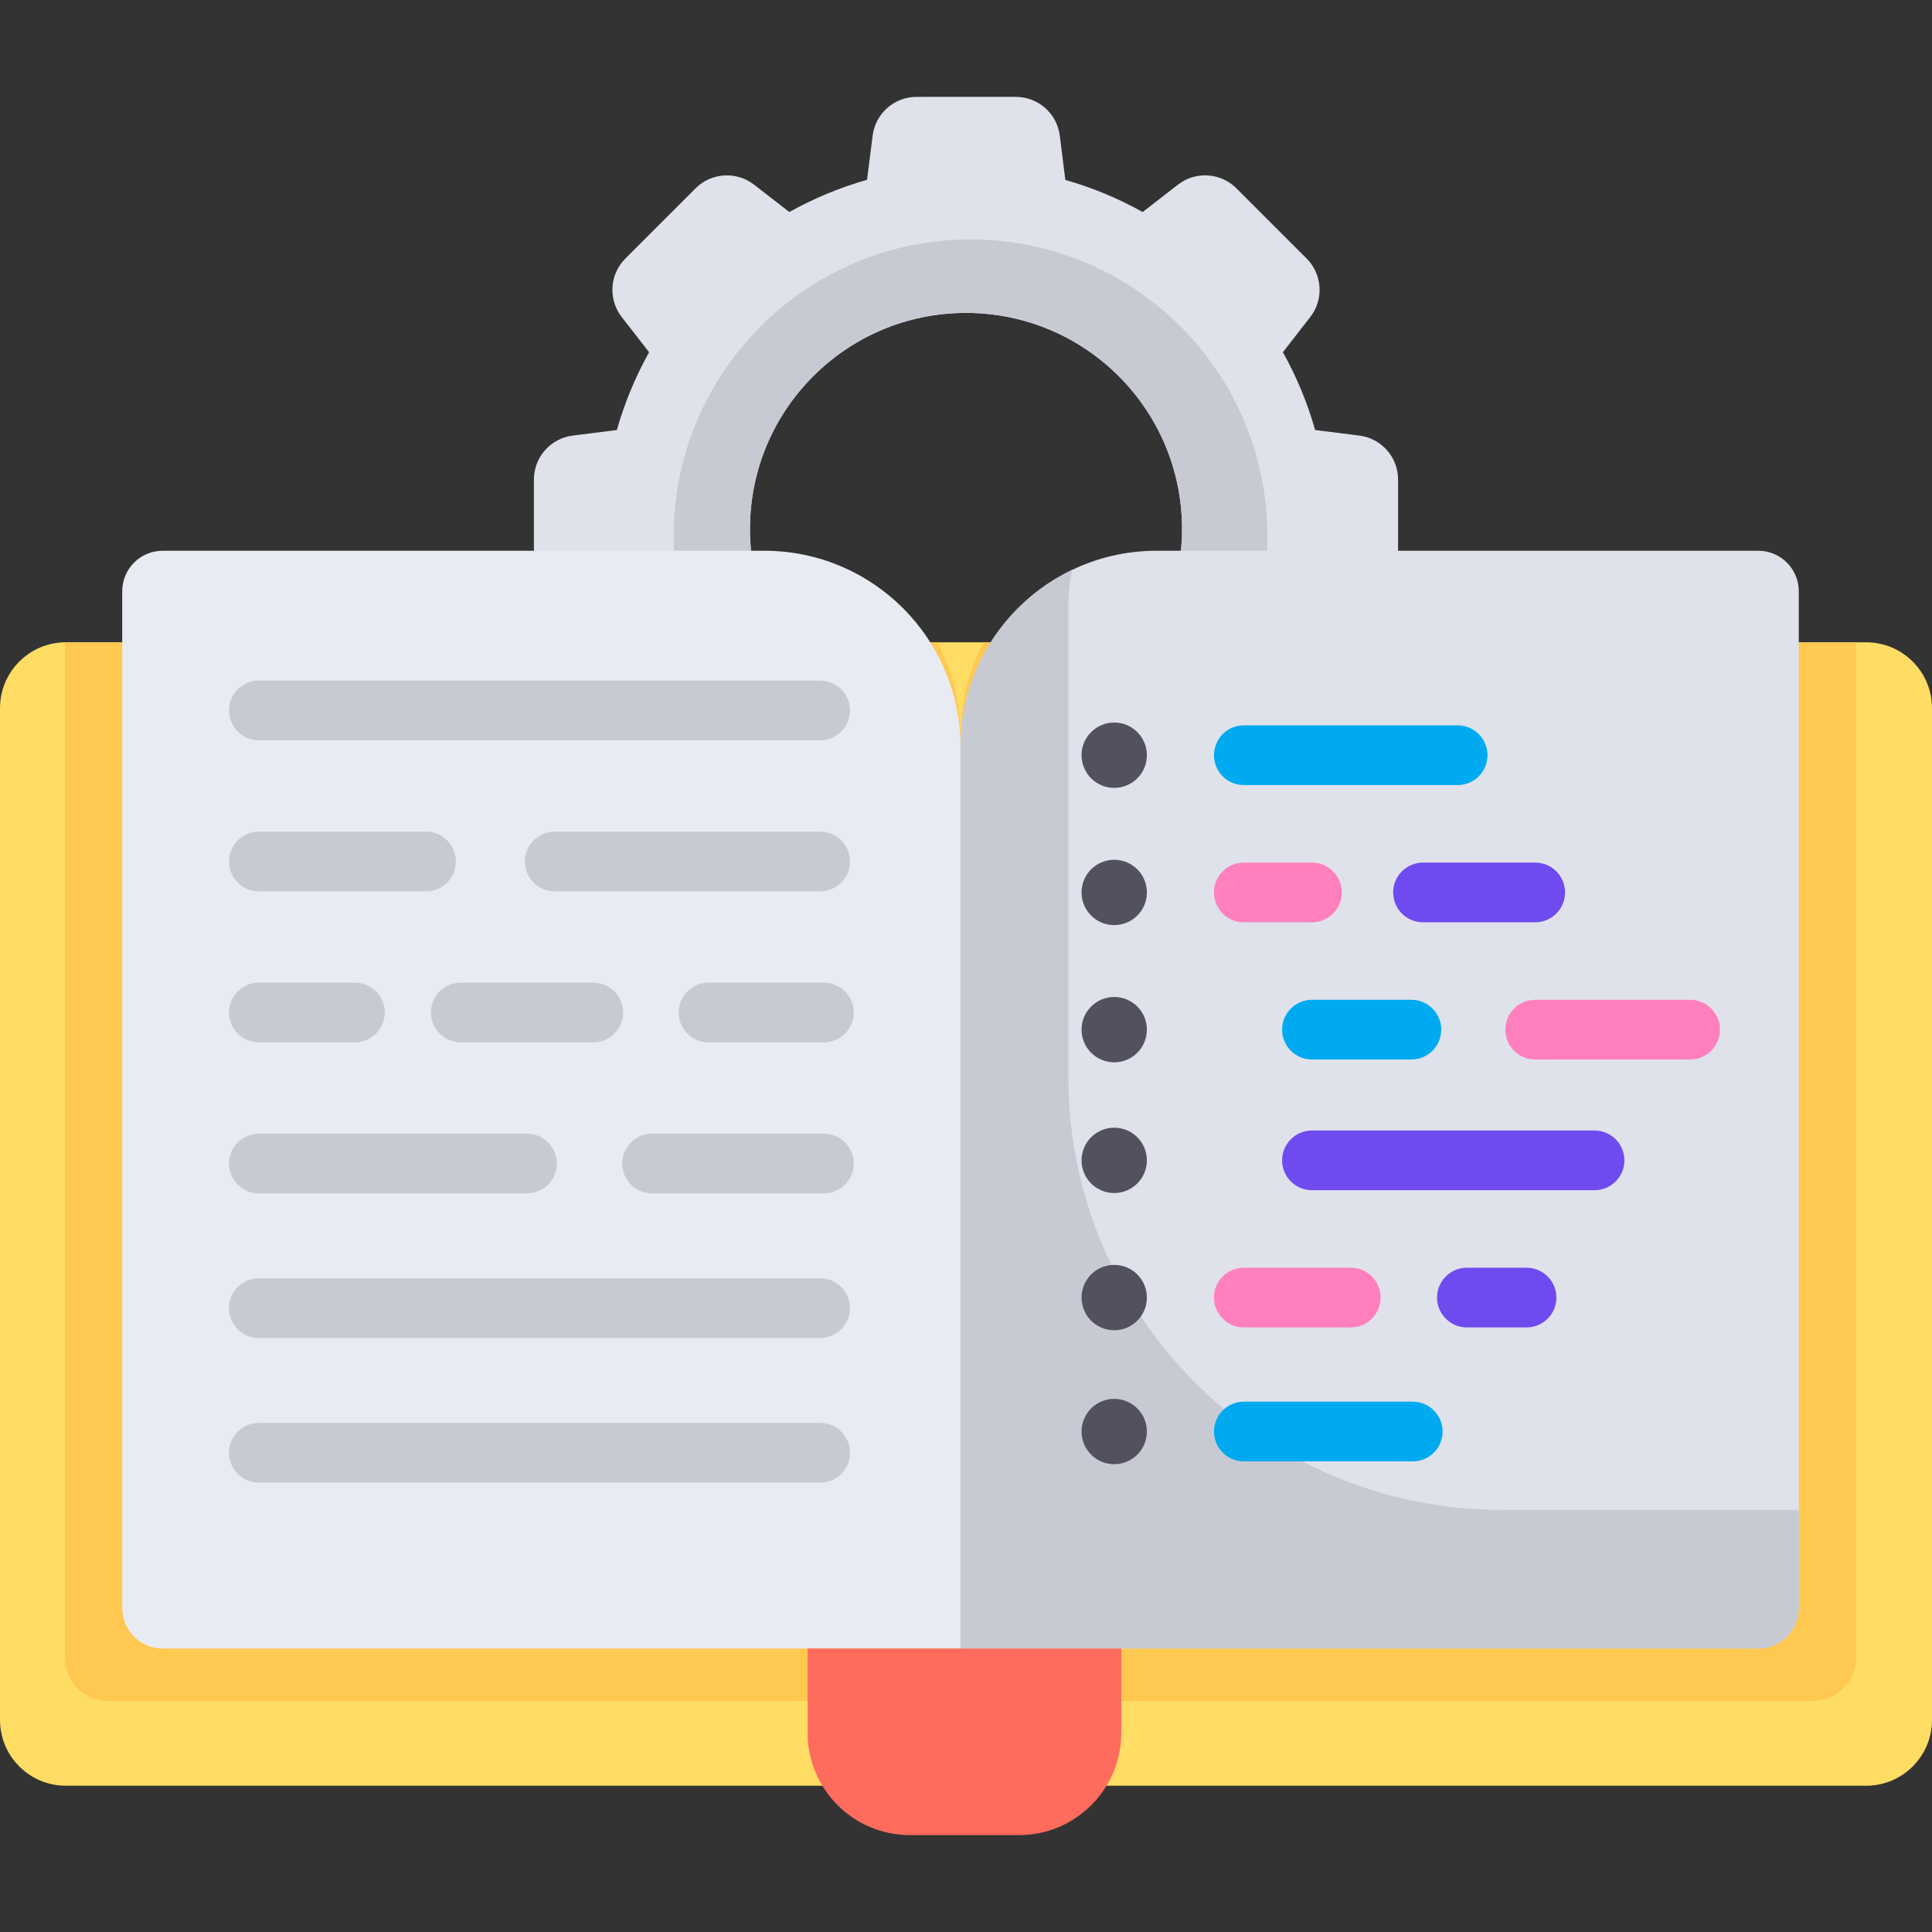 <?xml version="1.0" encoding="iso-8859-1"?>
<!-- Generator: Adobe Illustrator 19.0.0, SVG Export Plug-In . SVG Version: 6.00 Build 0)  -->
<svg version="1.1" id="Capa_1" xmlns="http://www.w3.org/2000/svg" xmlns:xlink="http://www.w3.org/1999/xlink" x="0px" y="0px"
	 viewBox="0 0 512 512" style="enable-background:new 0 0 512 512;" xml:space="preserve">
<rect x="0" y="0" width="512" height="512" fill="#333333" stroke="none"/>
<path style="fill:#DFE2EA;" d="M360.235,115.435l-11.71-1.476c-2.053-7.258-4.941-14.164-8.546-20.615l7.254-9.326
	c3.634-4.672,3.22-11.319-0.965-15.504l-18.606-18.606c-4.182-4.182-10.822-4.599-15.494-0.973l-9.349,7.256
	c-6.416-3.584-13.281-6.461-20.496-8.51l-1.465-11.726c-0.734-5.873-5.726-10.28-11.645-10.28H242.9
	c-5.914,0-10.903,4.4-11.643,10.268l-1.476,11.71c-7.253,2.051-14.155,4.937-20.602,8.539l-9.349-7.256
	c-4.672-3.626-11.312-3.209-15.494,0.973L165.73,68.515c-4.185,4.185-4.599,10.832-0.965,15.504l7.255,9.326
	c-3.605,6.451-6.494,13.357-8.546,20.615l-11.71,1.476c-5.867,0.74-10.268,5.73-10.268,11.644v26.313
	c0,5.919,4.407,10.911,10.281,11.645l11.726,1.465c2.05,7.215,4.926,14.08,8.51,20.496l-7.256,9.349
	c-3.626,4.672-3.209,11.312,0.973,15.494l18.606,18.606c4.185,4.185,10.832,4.599,15.504,0.965l9.327-7.254
	c6.451,3.605,13.357,6.493,20.615,8.546l1.476,11.71c0.74,5.867,5.73,10.268,11.643,10.268h26.313
	c5.919,0,10.911-4.408,11.645-10.28l1.465-11.726c7.219-2.051,14.089-4.929,20.508-8.517l9.326,7.254
	c4.672,3.634,11.319,3.22,15.504-0.965l18.606-18.606c4.182-4.182,4.598-10.822,0.973-15.494l-7.256-9.349
	c3.584-6.416,6.461-13.281,8.51-20.496l11.727-1.465c5.873-0.734,10.28-5.726,10.28-11.645v-26.313
	C370.503,121.164,366.103,116.174,360.235,115.435z M256,197.428c-31.619,0-57.252-25.633-57.252-57.252S224.381,82.925,256,82.925
	s57.252,25.633,57.252,57.252S287.619,197.428,256,197.428z"/>
<path style="fill:#C7CAD3;" d="M257.202,63.458c-43.452,0-78.676,35.224-78.676,78.676s35.224,78.676,78.676,78.676
	s78.676-35.224,78.676-78.676S300.654,63.458,257.202,63.458z M256,197.428c-31.619,0-57.252-25.633-57.252-57.252
	S224.381,82.925,256,82.925s57.252,25.633,57.252,57.252S287.619,197.428,256,197.428z"/>
<path style="fill:#FFDC64;" d="M494.547,473.238H17.453C7.814,473.238,0,465.424,0,455.785V187.664
	c0-9.639,7.814-17.453,17.453-17.453h477.094c9.639,0,17.453,7.814,17.453,17.453v268.122
	C512,465.424,504.186,473.238,494.547,473.238z"/>
<path style="fill:#FFC850;" d="M260.645,170.212c-3.891,7.589-6.1,16.183-6.1,25.297c0-9.115-2.209-17.708-6.1-25.297H17.453
	c-0.086,0-0.169,0.012-0.255,0.013v269.095c0,6.331,5.132,11.463,11.463,11.463h225.884h225.884c6.331,0,11.463-5.132,11.463-11.463
	V170.212H260.645z"/>
<path style="fill:#E9EBF2;" d="M254.545,436.875H43.123c-5.925,0-10.729-4.803-10.729-10.729V156.684
	c0-5.925,4.803-10.729,10.729-10.729h159.431c28.714,0,51.991,23.277,51.991,51.991V436.875z"/>
<path style="fill:#DFE2EA;" d="M254.545,436.875h211.422c5.925,0,10.729-4.803,10.729-10.729V156.684
	c0-5.925-4.803-10.729-10.729-10.729H306.536c-28.714,0-51.991,23.277-51.991,51.991L254.545,436.875L254.545,436.875z"/>
<path style="fill:#C7CAD3;" d="M398.037,400.141c-63.465,0-114.913-51.448-114.913-114.913V161.212c0-3.488,0.35-6.894,1.005-10.19
	c-17.497,8.37-29.584,26.235-29.584,46.925v238.93h211.422c5.925,0,10.729-4.803,10.729-10.729v-26.006H398.037z"/>
<path style="fill:#FF6B5C;" d="M270.039,486.324h-28.903c-14.972,0-27.109-12.137-27.109-27.109v-22.34h83.12v22.34
	C297.148,474.188,285.011,486.324,270.039,486.324z"/>
<g>
	<path style="fill:#C7CAD3;" d="M217.352,196.195H68.596c-4.369,0-7.911-3.542-7.911-7.911c0-4.37,3.542-7.911,7.911-7.911h148.756
		c4.369,0,7.911,3.542,7.911,7.911C225.264,192.654,221.722,196.195,217.352,196.195z"/>
	<path style="fill:#C7CAD3;" d="M217.352,354.586H68.596c-4.369,0-7.911-3.542-7.911-7.911s3.542-7.911,7.911-7.911h148.756
		c4.369,0,7.911,3.542,7.911,7.911S221.722,354.586,217.352,354.586z"/>
	<path style="fill:#C7CAD3;" d="M217.352,392.914H68.596c-4.369,0-7.911-3.542-7.911-7.911c0-4.37,3.542-7.911,7.911-7.911h148.756
		c4.369,0,7.911,3.542,7.911,7.911C225.264,389.373,221.722,392.914,217.352,392.914z"/>
	<path style="fill:#C7CAD3;" d="M139.669,316.258H68.596c-4.369,0-7.911-3.542-7.911-7.911c0-4.37,3.542-7.911,7.911-7.911h71.073
		c4.369,0,7.911,3.542,7.911,7.911C147.58,312.717,144.038,316.258,139.669,316.258z"/>
	<path style="fill:#C7CAD3;" d="M112.907,236.216H68.596c-4.369,0-7.911-3.542-7.911-7.911s3.542-7.911,7.911-7.911h44.311
		c4.369,0,7.911,3.542,7.911,7.911S117.276,236.216,112.907,236.216z"/>
	<path style="fill:#C7CAD3;" d="M94.054,276.237H68.596c-4.369,0-7.911-3.542-7.911-7.911s3.542-7.911,7.911-7.911h25.458
		c4.369,0,7.911,3.542,7.911,7.911S98.424,276.237,94.054,276.237z"/>
	<path style="fill:#C7CAD3;" d="M157.218,276.237h-35.097c-4.369,0-7.911-3.542-7.911-7.911s3.542-7.911,7.911-7.911h35.097
		c4.369,0,7.911,3.542,7.911,7.911S161.587,276.237,157.218,276.237z"/>
	<path style="fill:#C7CAD3;" d="M218.342,276.237h-30.58c-4.369,0-7.911-3.542-7.911-7.911s3.542-7.911,7.911-7.911h30.58
		c4.369,0,7.911,3.542,7.911,7.911S222.712,276.237,218.342,276.237z"/>
	<path style="fill:#C7CAD3;" d="M218.342,316.258h-45.546c-4.369,0-7.911-3.542-7.911-7.911c0-4.37,3.542-7.911,7.911-7.911h45.546
		c4.369,0,7.911,3.542,7.911,7.911C226.254,312.717,222.712,316.258,218.342,316.258z"/>
	<path style="fill:#C7CAD3;" d="M217.352,236.216h-70.34c-4.369,0-7.911-3.542-7.911-7.911s3.542-7.911,7.911-7.911h70.34
		c4.369,0,7.911,3.542,7.911,7.911S221.722,236.216,217.352,236.216z"/>
</g>
<circle style="fill:#53515E;" cx="295.28" cy="200.139" r="8.658"/>
<path style="fill:#00AAF0;" d="M386.288,208.053h-56.664c-4.369,0-7.911-3.542-7.911-7.911c0-4.37,3.542-7.911,7.911-7.911h56.664
	c4.369,0,7.911,3.542,7.911,7.911C394.2,204.511,390.658,208.053,386.288,208.053z"/>
<circle style="fill:#53515E;" cx="295.28" cy="236.509" r="8.658"/>
<path style="fill:#FF80BD;" d="M347.679,244.419h-18.054c-4.369,0-7.911-3.542-7.911-7.911s3.542-7.911,7.911-7.911h18.054
	c4.369,0,7.911,3.542,7.911,7.911S352.048,244.419,347.679,244.419z"/>
<circle style="fill:#53515E;" cx="295.28" cy="343.869" r="8.658"/>
<path style="fill:#FF80BD;" d="M357.956,351.782h-28.332c-4.369,0-7.911-3.542-7.911-7.911s3.542-7.911,7.911-7.911h28.332
	c4.369,0,7.911,3.542,7.911,7.911S362.325,351.782,357.956,351.782z"/>
<circle style="fill:#53515E;" cx="295.28" cy="379.369" r="8.658"/>
<path style="fill:#00AAF0;" d="M374.392,387.281h-44.768c-4.369,0-7.911-3.542-7.911-7.911s3.542-7.911,7.911-7.911h44.768
	c4.369,0,7.911,3.542,7.911,7.911S378.761,387.281,374.392,387.281z"/>
<g>
	<path style="fill:#6F4BEF;" d="M404.547,351.782h-15.808c-4.369,0-7.911-3.542-7.911-7.911s3.542-7.911,7.911-7.911h15.808
		c4.369,0,7.911,3.542,7.911,7.911S408.916,351.782,404.547,351.782z"/>
	<path style="fill:#6F4BEF;" d="M406.844,244.419h-29.737c-4.369,0-7.911-3.542-7.911-7.911s3.542-7.911,7.911-7.911h29.737
		c4.369,0,7.911,3.542,7.911,7.911S411.213,244.419,406.844,244.419z"/>
</g>
<circle style="fill:#53515E;" cx="295.28" cy="272.869" r="8.658"/>
<path style="fill:#00AAF0;" d="M374.033,280.782h-26.354c-4.369,0-7.911-3.542-7.911-7.911c0-4.37,3.542-7.911,7.911-7.911h26.354
	c4.369,0,7.911,3.542,7.911,7.911C381.944,277.241,378.402,280.782,374.033,280.782z"/>
<circle style="fill:#53515E;" cx="295.28" cy="307.509" r="8.658"/>
<path style="fill:#6F4BEF;" d="M422.568,315.417h-74.889c-4.369,0-7.911-3.542-7.911-7.911s3.542-7.911,7.911-7.911h74.889
	c4.369,0,7.911,3.542,7.911,7.911S426.937,315.417,422.568,315.417z"/>
<path style="fill:#FF80BD;" d="M447.903,280.782h-41.06c-4.369,0-7.911-3.542-7.911-7.911c0-4.37,3.542-7.911,7.911-7.911h41.06
	c4.369,0,7.911,3.542,7.911,7.911C455.815,277.241,452.273,280.782,447.903,280.782z"/>
<g>
</g>
<g>
</g>
<g>
</g>
<g>
</g>
<g>
</g>
<g>
</g>
<g>
</g>
<g>
</g>
<g>
</g>
<g>
</g>
<g>
</g>
<g>
</g>
<g>
</g>
<g>
</g>
<g>
</g>
</svg>
